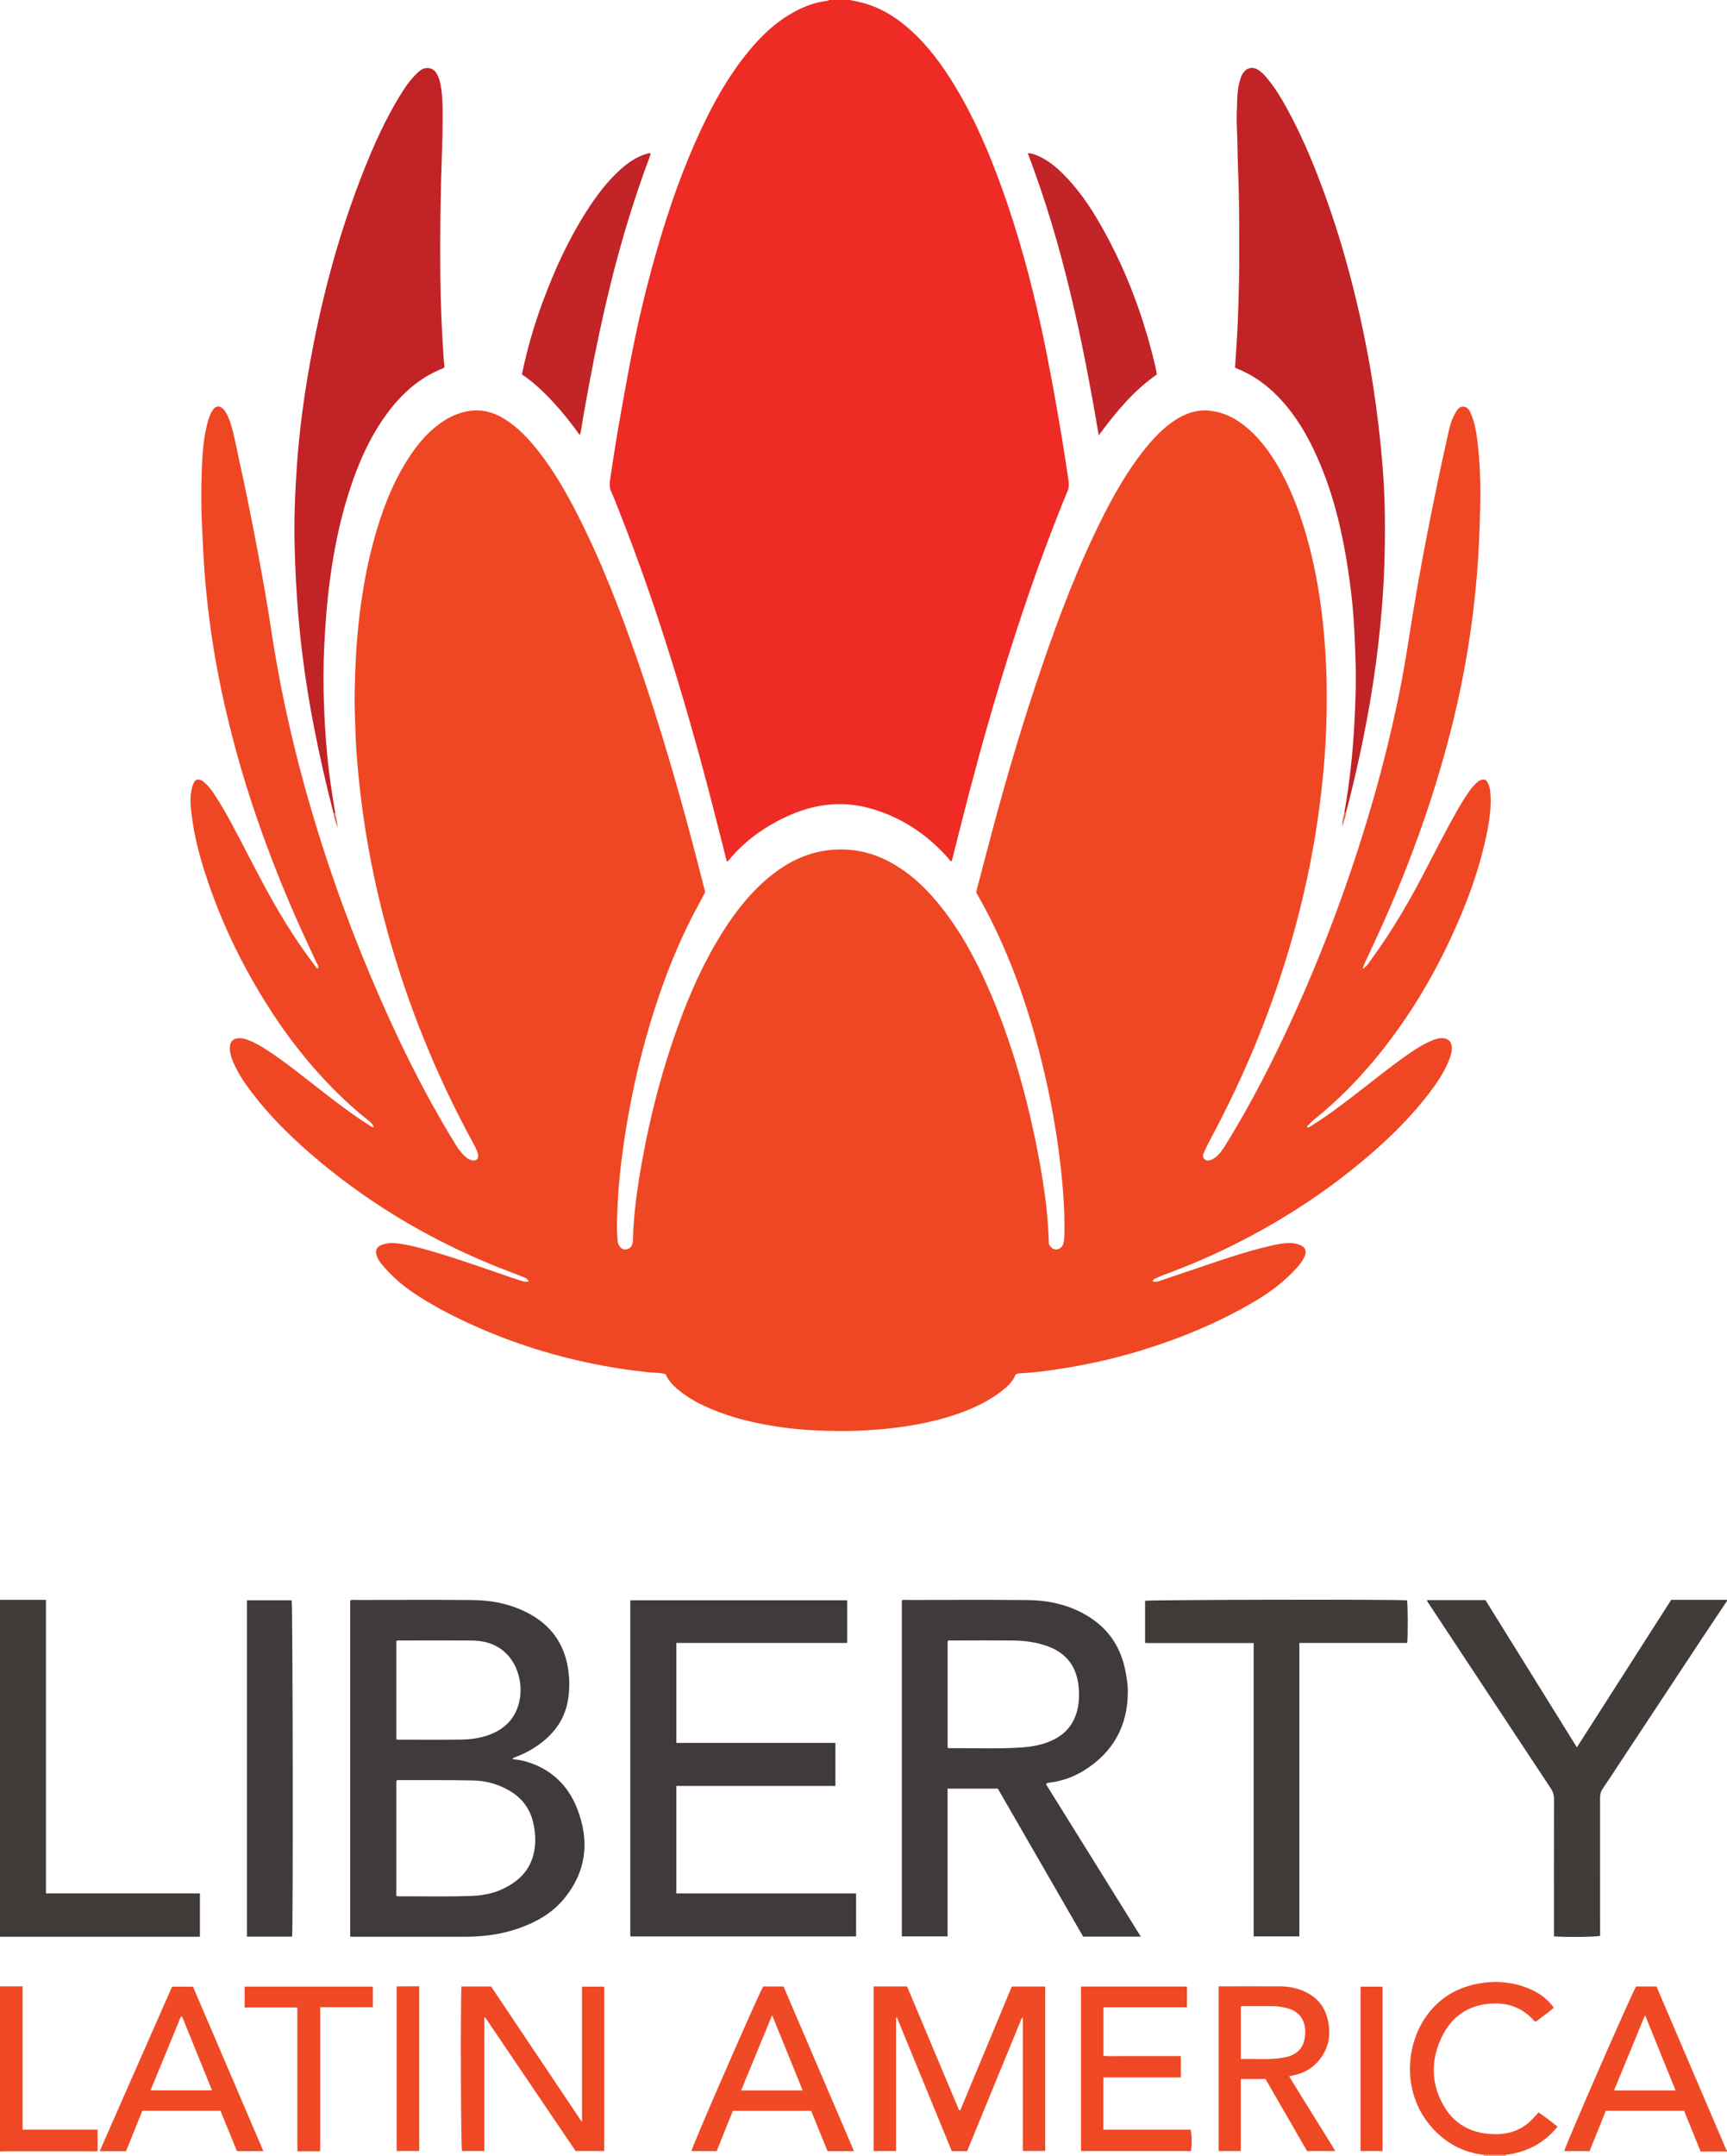 <?xml version="1.0" encoding="iso-8859-1"?>
<!-- Generator: Adobe Illustrator 27.0.0, SVG Export Plug-In . SVG Version: 6.00 Build 0)  -->
<svg version="1.1" id="Layer_1" xmlns="http://www.w3.org/2000/svg" xmlns:xlink="http://www.w3.org/1999/xlink" x="0px" y="0px"
	 viewBox="0 0 1569 1958" style="enable-background:new 0 0 1569 1958;" xml:space="preserve">
<g>
	<path style="fill:#EE2B25;" d="M772,0c3.701,0.793,7.434,1.463,11.099,2.399c15.806,4.038,29.387,12.202,41.635,22.753
		c17.742,15.283,31.352,33.923,43.338,53.829c17.205,28.572,30.302,59.062,41.623,90.345c15.167,41.908,26.829,84.82,36.322,128.338
		c6.978,31.991,12.673,64.223,18.143,96.5c2.417,14.261,4.586,28.556,6.661,42.867c0.429,2.957,0.374,5.834-0.847,8.779
		c-24.31,58.62-44.608,118.653-62.895,179.386c-12.734,42.29-24.243,84.917-35.033,127.741c-2.434,9.66-4.873,19.318-7.324,29.035
		c-1.958,0.096-2.387-1.59-3.291-2.605c-19.381-21.756-42.759-37.351-70.917-45.217c-26.122-7.297-51.411-3.869-75.756,7.413
		c-20.643,9.567-38.733,22.616-53.248,40.332c-0.192,0.235-0.57,0.317-1.158,0.628c-3.062-12.048-6.128-24.009-9.139-35.983
		c-10.449-41.551-21.785-82.856-34.133-123.884c-16.509-54.854-34.842-109.076-56.093-162.29c-1.784-4.467-3.419-9.009-5.48-13.346
		c-1.584-3.334-1.869-6.667-1.366-10.186c3.104-21.718,6.617-43.367,10.488-64.964c3.547-19.788,7.134-39.564,11.146-59.265
		c6.067-29.791,13.391-59.258,21.882-88.452c10.634-36.559,23.236-72.383,39.405-106.886c11.529-24.602,24.807-48.178,41.986-69.368
		c12.801-15.789,27.347-29.565,45.712-38.796c8.367-4.205,17.145-7.197,26.497-8.302c0.68-0.08,1.303-0.227,1.742-0.804
		C759.333,0,765.667,0,772,0z"/>
	<path style="fill:#413B3A;" d="M1569,1454c-7.376,11.044-14.797,22.059-22.121,33.137c-24.855,37.592-49.677,75.205-74.511,112.811
		c-5.406,8.185-10.716,16.436-16.27,24.519c-1.802,2.623-2.429,5.253-2.424,8.365c0.066,40.328,0.043,80.657,0.043,120.986
		c0,1.482,0,2.964,0,4.388c-3.818,1.002-31.935,1.301-41.938,0.443c0-1.678,0-3.444,0-5.21c0-39.829-0.04-79.657,0.066-119.486
		c0.01-3.689-0.95-6.687-2.97-9.739c-36.895-55.745-73.708-111.544-110.531-167.336c-0.722-1.094-1.734-2.058-1.769-3.646
		c17.471,0,34.935,0,52.975,0c27.502,44.285,55.165,88.829,83.057,133.74c28.625-44.742,57.016-89.117,85.715-133.974
		c16.759,0,33.719,0,50.678,0C1569,1453.333,1569,1453.667,1569,1454z"/>
	<path style="fill:#403A39;" d="M0,1453c13.788,0,27.576,0,41.759,0c0,89.049,0,177.603,0,266.629c46.785,0,93.176,0,139.854,0
		c0,13.215,0,25.963,0,39.371c-60.492,0-121.052,0-181.613,0C0,1657,0,1555,0,1453z"/>
	<path style="fill:#F04925;" d="M1569,1954c-7.961,0-15.921,0-23.985,0c-5.094-12.532-10.021-24.654-15.008-36.923
		c-23.699,0-47.293,0-71.128,0c-4.887,12.158-9.763,24.291-14.691,36.549c-7.807,0-15.412,0-23.025,0
		c0.403-3.752,59.073-138.231,65.217-149.49c6.053,0,12.183,0,18.527,0c4.389,10.247,8.768,20.451,13.133,30.662
		c16.75,39.189,33.495,78.381,50.259,117.565c0.113,0.264,0.462,0.427,0.701,0.636C1569,1953.333,1569,1953.667,1569,1954z
		 M1494.55,1830.183c-9.619,23.346-18.819,45.676-28.2,68.448c18.945,0,37.173,0,55.963,0
		C1513.106,1875.933,1504.032,1853.56,1494.55,1830.183z"/>
	<path style="fill:#EF4824;" d="M0,1804c6.654,0,13.309,0,20.514,0c0,43.4,0,86.588,0,130.194c22.95,0,45.353,0,68.121,0
		c0,6.62,0,12.837,0,19.241c-1.576,0.904-3.442,0.389-5.203,0.392c-25.982,0.042-51.964,0.026-77.945,0.035
		c-1.829,0.001-3.658,0.09-5.487,0.138C0,1904,0,1854,0,1804z"/>
	<path style="fill:#F7946D;" d="M1348,1958c-0.009-0.326-0.017-0.651-0.026-0.977c6.696,0.011,13.391,0.023,20.087,0.034
		c-0.221,0.301-0.242,0.616-0.061,0.943C1361.333,1958,1354.667,1958,1348,1958z"/>
	<path style="fill:#EF4724;" d="M1239.158,879.163c3.489-2.454,5.447-6.196,7.875-9.515c17.813-24.351,32.92-50.349,46.845-77.072
		c9.981-19.155,19.722-38.441,30.417-57.218c3.542-6.22,7.276-12.32,11.565-18.067c1.902-2.549,3.962-4.94,6.411-6.968
		c2.121-1.756,4.424-2.988,7.473-1.972c3.221,3.398,3.976,7.801,4.316,12.302c0.833,11.035-0.486,21.917-2.568,32.726
		c-6.829,35.456-19.406,68.969-34.745,101.492c-17.018,36.085-37.69,69.952-62.665,101.125
		c-17.967,22.426-37.85,42.959-60.32,60.932c-1.426,1.141-2.731,2.446-4.009,3.755c-0.906,0.927-2.088,1.645-2.591,3.145
		c2.126,0.514,3.495-0.953,4.957-1.851c12.36-7.59,23.903-16.343,35.424-25.119c16.818-12.81,33.13-26.284,50.451-38.432
		c6.95-4.874,14.048-9.522,21.857-12.934c3.508-1.533,7.12-2.802,11.063-2.584c4.994,0.277,7.921,3.272,8.087,8.278
		c0.141,4.26-1.134,8.205-2.699,12.076c-4.535,11.212-11.319,21.068-18.642,30.572c-15.719,20.4-33.933,38.415-53.399,55.179
		c-37.634,32.411-78.939,59.311-123.329,81.509c-20.668,10.335-41.916,19.339-63.6,27.322c-2.487,0.915-4.901,2.031-7.331,3.094
		c-1.22,0.534-2.308,1.249-2.881,2.777c2.523,0.843,4.701,0.182,6.887-0.557c12.572-4.256,25.15-8.496,37.723-12.75
		c20.593-6.968,41.165-14.019,62.383-18.908c5.984-1.379,12.015-2.643,18.24-2.535c2.713,0.047,5.305,0.575,7.815,1.435
		c5.782,1.982,7.347,5.686,4.79,11.344c-1.659,3.672-4.177,6.786-6.865,9.765c-10.576,11.723-22.905,21.245-36.423,29.332
		c-33.553,20.074-69.38,34.867-106.717,46.188c-24.685,7.485-49.827,12.96-75.327,16.715c-10.521,1.549-21.088,2.944-31.737,3.471
		c-1.638,0.081-3.358-0.027-5.072,0.984c-2.896,7.216-8.671,12.208-14.862,16.742c-14.117,10.339-30.047,16.957-46.658,21.973
		c-20.603,6.222-41.733,9.562-63.173,11.355c-11.624,0.972-23.282,1.464-34.884,1.394c-17.94-0.109-35.893-0.921-53.73-3.481
		c-22.295-3.201-44.096-8.128-64.821-17.139c-11.951-5.196-23.298-11.4-32.722-20.645c-3.003-2.946-5.56-6.167-7.163-10.326
		c-5.079-1.489-10.462-1.211-15.702-1.754c-17.881-1.852-35.602-4.611-53.184-8.3c-38.49-8.076-75.651-20.199-111.327-36.791
		c-17.203-8.001-33.945-16.853-49.656-27.539c-10.098-6.868-19.165-14.921-27.086-24.235c-2.051-2.412-3.976-4.906-5.2-7.881
		c-2.307-5.611-0.672-9.43,5.07-11.297c4.674-1.52,9.473-1.599,14.322-0.898c12.542,1.813,24.69,5.257,36.772,8.928
		c22.395,6.806,44.442,14.658,66.57,22.267c2.981,1.025,6.009,1.914,9.003,2.901c1.898,0.626,3.781,0.853,6.117,0.258
		c-1.661-3.078-4.537-3.698-7.022-4.693c-9.242-3.699-18.614-7.078-27.809-10.887c-60.093-24.891-115.029-58.205-164.204-100.877
		c-19.164-16.63-37.029-34.517-52.449-54.729c-6.767-8.87-13.001-18.088-17.348-28.452c-1.821-4.342-3.131-8.755-2.829-13.539
		c0.273-4.319,2.809-7.081,7.094-7.577c3.227-0.373,6.283,0.351,9.271,1.478c6.735,2.54,12.863,6.216,18.831,10.168
		c16.817,11.139,32.394,23.935,48.337,36.241c13.31,10.273,26.613,20.556,40.787,29.636c2.047,1.311,3.96,2.962,6.602,3.477
		c-1.497-3.222-2.112-3.977-6.162-7.215c-9.37-7.49-18.326-15.459-26.861-23.872c-25.617-25.252-47.515-53.475-66.438-84.021
		c-22.313-36.018-40.354-74.047-53.477-114.372c-5.561-17.089-10.112-34.432-12.457-52.262c-1.059-8.054-2.069-16.197-0.449-24.361
		c0.718-3.62,1.438-7.166,4.324-9.649c3.545-0.837,5.941,0.981,8.178,3.022c3.845,3.509,6.766,7.774,9.576,12.11
		c9.691,14.949,17.721,30.829,25.955,46.587c14.242,27.256,28.222,54.654,45.241,80.345c6.067,9.159,12.354,18.163,19.003,26.911
		c0.688,0.906,1.233,2.002,2.65,2.514c0.943-2.361-0.655-4.079-1.495-5.85c-7.113-15.004-14.056-30.082-20.67-45.314
		c-23.789-54.779-43.602-110.918-58.029-168.914c-7.025-28.237-12.758-56.72-16.865-85.534c-2.63-18.452-4.711-36.951-6.05-55.546
		c-0.956-13.278-1.518-26.568-2.189-39.858c-0.84-16.652-0.85-33.308-0.289-49.94c0.527-15.599,1.409-31.239,5.704-46.413
		c0.953-3.368,2.139-6.662,4.073-9.592c3.084-4.672,6.986-4.813,10.521-0.435c2.541,3.148,4.114,6.824,5.387,10.615
		c3.659,10.895,5.539,22.227,7.996,33.41c6.383,29.051,12.281,58.206,17.723,87.447c4.135,22.219,8.126,44.468,11.483,66.824
		c7.236,48.181,17.416,95.731,30.377,142.701c16.411,59.472,36.667,117.607,60.677,174.417
		c22.337,52.851,47.371,104.363,77.643,153.209c2.218,3.58,4.867,6.739,7.918,9.599c1.739,1.631,3.8,2.769,6.079,3.305
		c3.987,0.937,6.387-1.679,5.39-5.695c-0.973-3.918-2.991-7.38-4.888-10.874c-30.379-55.938-54.738-114.382-72.827-175.413
		c-10.017-33.798-17.933-68.086-23.687-102.886c-3.883-23.482-6.709-47.08-8.604-70.785c-0.941-11.767-1.337-23.582-1.701-35.394
		c-0.236-7.654-0.471-15.305-0.344-22.954c0.353-21.128,1.317-42.215,3.556-63.252c2.661-25.006,6.858-49.714,13.357-74
		c7.026-26.254,16.357-51.602,30.909-74.748c8.027-12.767,17.392-24.376,29.765-33.302c7.949-5.734,16.648-9.762,26.327-11.256
		c11.676-1.802,22.415,1.069,32.372,7.315c12.767,8.009,22.734,18.889,31.83,30.686c13.154,17.059,23.899,35.612,33.695,54.731
		c22.391,43.699,39.928,89.414,55.908,135.751c19.812,57.448,36.727,115.769,52.068,174.555c2.974,11.397,5.852,22.82,8.721,34.021
		c-4.595,8.647-9.207,16.922-13.449,25.382c-17.632,35.165-30.764,72.029-41.195,109.901c-6.888,25.009-12.431,50.326-16.708,75.896
		c-3.402,20.338-6.091,40.781-7.563,61.382c-0.7,9.796-0.982,19.596-1.317,29.396c-0.164,4.804,0.4,9.633,0.636,14.45
		c0.016,0.333,0.027,0.669,0.08,0.996c0.683,4.205,3.686,7.194,7.11,7.085c3.785-0.121,6.606-3.333,6.706-7.883
		c0.555-25.186,4.278-49.99,8.777-74.718c7.448-40.937,18.022-81.031,32.158-120.166c10.857-30.058,23.832-59.132,41.001-86.191
		c11.746-18.513,25.192-35.596,42.265-49.576c15.354-12.573,32.494-21.463,52.35-24.001c20.013-2.558,39.072,0.938,56.92,10.587
		c19.112,10.333,34.268,25.121,47.522,42.048c18.387,23.482,32.147,49.641,43.822,76.923c18.1,42.294,30.884,86.245,40.346,131.221
		c3.903,18.555,7.112,37.219,9.639,55.998c1.687,12.536,2.439,25.166,3.064,37.797c0.074,1.486-0.131,3.004,0.808,4.339
		c1.519,2.16,3.453,3.662,6.201,3.569c2.629-0.09,5.335-2.378,6.137-5.14c0.891-3.066,0.926-6.251,0.989-9.411
		c0.367-18.499-0.825-36.905-2.77-55.304c-3.659-34.614-9.861-68.761-18.255-102.51c-11.866-47.708-27.967-93.869-51.07-137.411
		c-2.564-4.833-5.302-9.574-8.086-14.587c5.039-19.18,10.019-38.461,15.173-57.696c13.15-49.076,27.609-97.764,44.041-145.846
		c16.064-47.003,33.643-93.409,56.088-137.814c10.818-21.402,22.726-42.165,37.753-60.977c7.618-9.537,15.94-18.361,26.036-25.348
		c10.152-7.026,21.189-11.132,33.751-9.676c10.837,1.256,20.444,5.623,29.099,12.137c12.704,9.561,22.374,21.768,30.531,35.279
		c12.547,20.783,21.06,43.245,27.739,66.474c6.535,22.729,10.816,45.92,13.781,69.344c1.608,12.7,2.643,25.469,3.436,38.266
		c1.434,23.133,1.419,46.268,0.545,69.395c-0.71,18.778-2.352,37.501-4.493,56.189c-4.113,35.894-10.647,71.34-19.455,106.347
		c-14.179,56.359-33.724,110.825-58.562,163.385c-7.598,16.078-15.637,31.926-24.052,47.589c-1.648,3.067-3.019,6.284-4.49,9.445
		c-0.977,2.1-1.312,4.213,0.654,5.94c1.859,1.633,3.956,1.38,6.085,0.467c2.015-0.864,3.796-2.047,5.377-3.561
		c3.033-2.902,5.413-6.288,7.614-9.846c23.208-37.513,43.202-76.723,61.487-116.82c26.137-57.317,48.238-116.171,66.577-176.433
		c11.998-39.424,22.141-79.326,30.249-119.732c4.48-22.328,7.841-44.852,11.451-67.334c4.03-25.095,8.656-50.091,13.496-75.05
		c5.979-30.827,12.449-61.545,19.255-92.196c1.261-5.681,2.871-11.281,5.749-16.392c1.793-3.185,3.63-6.92,7.926-6.667
		c4.309,0.254,5.721,4.281,7.125,7.579c2.948,6.925,4.254,14.317,5.217,21.74c2.682,20.682,3.262,41.486,2.786,62.292
		c-0.464,20.283-1.289,40.57-2.943,60.798c-3.609,44.142-10.603,87.757-21.04,130.803c-16.01,66.025-38.736,129.721-66.73,191.574
		c-4.654,10.283-9.465,20.496-14.237,30.725c-0.569,1.22-1.163,2.404-1.271,3.767c-0.331,0.338-0.592,0.824-0.202,1.133
		C1238.845,880.096,1239,879.528,1239.158,879.163z"/>
	<path style="fill:#C22326;" d="M303.121,738.934c-6.967-26.515-12.949-53.25-18.169-80.164c-3.832-19.758-7.049-39.611-9.62-59.564
		c-1.807-14.023-3.304-28.085-4.469-42.184c-1.617-19.576-2.586-39.167-3.14-58.807c-0.719-25.491,0.247-50.891,2.078-76.298
		c2.035-28.229,5.597-56.276,10.395-84.139c10.852-63.012,27.011-124.602,50.751-184.074c9.124-22.858,19.211-45.268,32.09-66.313
		c4.699-7.679,9.676-15.171,16.332-21.358c2.327-2.163,4.739-4.073,8.216-4.244c4.385-0.216,7.317,1.782,9.348,5.401
		c2.401,4.279,3.302,9.024,3.984,13.802c1.393,9.761,1.269,19.598,1.222,29.419c-0.041,8.493-0.217,16.988-0.533,25.475
		c-1.406,37.783-1.892,75.579-1.583,113.383c0.212,25.962,1.376,51.892,3.148,77.793c0.146,2.14,0.456,4.268,0.686,6.368
		c-0.52,0.427-0.844,0.854-1.27,1.022c-21.638,8.502-38.062,23.412-51.536,41.934c-15.627,21.481-26.006,45.511-34.031,70.642
		c-8.263,25.876-13.67,52.382-17.237,79.298c-2.69,20.303-4.299,40.674-5.231,61.13c-0.767,16.822-0.876,33.644-0.286,50.442
		c0.98,27.93,3.092,55.79,7.538,83.422c0.95,5.906,1.878,11.816,2.816,17.725C304.119,739.006,303.62,738.97,303.121,738.934z"/>
	<path style="fill:#C22326;" d="M1221.336,738.046c2.933-16.375,5.14-32.85,6.77-49.403c1.793-18.216,2.74-36.474,3.374-54.772
		c0.716-20.654,0.011-41.243-1.09-61.847c-0.826-15.46-2.281-30.862-4.432-46.182c-5.82-41.464-15.044-82.007-33.612-119.898
		c-8.767-17.892-19.513-34.409-33.935-48.384c-9.915-9.607-21.032-17.292-33.822-22.526c-0.762-0.312-1.501-0.679-2.536-1.15
		c0.433-6.579,0.866-13.183,1.301-19.788c0.854-12.946,1.379-25.905,1.81-38.872c0.83-24.976,0.764-49.959,0.62-74.939
		c-0.092-15.978-0.346-31.966-1.049-47.926c-0.528-11.98-0.353-23.975-1.015-35.932c-0.499-9.007,0.1-17.948,0.319-26.914
		c0.151-6.161,1.059-12.247,2.946-18.155c0.665-2.081,1.55-4.044,2.904-5.759c3.309-4.194,8.302-5.116,12.89-2.324
		c3.755,2.286,6.608,5.553,9.344,8.924c6.954,8.565,12.571,18.001,17.814,27.659c14.938,27.521,26.577,56.475,36.908,85.97
		c9.061,25.87,16.746,52.158,23.345,78.764c6.884,27.755,12.599,55.738,17.029,83.996c3.968,25.315,6.953,50.727,8.97,76.272
		c2.415,30.591,2.46,61.211,1.368,91.833c-0.853,23.942-2.924,47.817-5.742,71.608c-4.206,35.513-10.453,70.685-18.252,105.582
		c-3.296,14.748-6.811,29.444-10.668,44.056C1222.375,737.976,1221.856,738.011,1221.336,738.046z"/>
	<path style="fill:#403B3A;" d="M318.169,1758.855c0-102.08,0-203.658,0-305.181c1.513-1.027,3.05-0.552,4.486-0.553
		c35.486-0.032,70.974-0.233,106.457,0.063c17.778,0.148,35.029,3.61,50.914,12.001c20.288,10.716,32.512,27.402,36.062,50.216
		c1.625,10.443,1.575,20.886-0.584,31.243c-3.443,16.52-13.131,28.776-26.622,38.352c-5.848,4.151-12.125,7.497-18.807,10.114
		c-1.506,0.59-3.228,0.835-4.703,2.509c4.033,0.512,7.824,0.927,11.502,1.958c22.711,6.365,38.591,20.802,47.207,42.372
		c11.808,29.561,8.96,57.684-11.831,82.749c-10.561,12.732-24.523,20.723-39.931,26.26c-16.292,5.855-33.181,8.069-50.431,8.052
		c-33.82-0.034-67.64-0.009-101.46-0.014C319.788,1758.995,319.15,1758.918,318.169,1758.855z M360.047,1721.91
		c0.754,0.188,1.063,0.333,1.371,0.332c22.307-0.042,44.622,0.489,66.918-0.319c9.466-0.343,18.836-1.97,27.576-5.957
		c13.914-6.347,24.617-15.857,28.629-31.167c2.609-9.958,2.149-20.066-0.274-30.096c-3.113-12.885-10.708-22.285-22.098-28.748
		c-10.01-5.68-20.932-8.692-32.317-8.915c-22.635-0.442-45.282-0.247-67.925-0.307c-0.639-0.002-1.342-0.074-1.88,0.905
		C360.047,1652.121,360.047,1686.871,360.047,1721.91z M360.038,1579.833c1.001,0.072,1.638,0.157,2.275,0.157
		c18.821,0.008,37.644,0.187,56.461-0.07c9.132-0.125,18.208-1.335,26.821-4.747c13.766-5.454,22.877-15.11,26.158-29.705
		c1.503-6.686,1.624-13.533,0.233-20.297c-2.175-10.572-6.941-19.72-15.555-26.478c-8.194-6.429-17.859-8.681-28.021-8.746
		c-21.651-0.141-43.304-0.05-64.956-0.022c-1.1,0.001-2.336-0.436-3.416,0.69C360.038,1520.111,360.038,1549.722,360.038,1579.833z"
		/>
	<path style="fill:#403B3A;" d="M906.527,1624.425c-15.323,0-30.27,0-45.656,0c0,44.775,0,89.349,0,134.249
		c-14.011,0-27.592,0-41.524,0c0-101.511,0-203.23,0-305.096c0.99-0.967,2.397-0.456,3.657-0.457
		c36.663-0.031,73.329-0.25,109.99,0.069c18.636,0.162,36.594,3.827,53.064,13.26c19.132,10.957,31.099,27.079,35.841,48.598
		c1.577,7.158,2.776,14.411,2.749,21.715c-0.115,30.907-13.383,54.662-39.57,71.073c-9.835,6.163-20.596,9.937-32.171,11.267
		c-0.793,0.091-1.696,0.016-2.518,1.464c28.491,45.794,57.143,91.847,86.038,138.291c-17.783,0-34.922,0-52.364,0
		C958.302,1714.19,932.497,1669.45,906.527,1624.425z M860.931,1587.285c0.653,0.197,1.115,0.461,1.575,0.456
		c22.478-0.234,44.981,0.908,67.427-0.822c8.609-0.663,17.091-2.377,25.109-5.901c12.392-5.446,20.387-14.632,23.662-27.76
		c1.832-7.344,1.955-14.902,1.13-22.351c-1.881-16.99-10.602-29.009-26.781-35.286c-10.535-4.087-21.551-5.549-32.724-5.667
		c-18.495-0.194-36.994-0.062-55.491-0.031c-1.279,0.002-2.668-0.43-3.907,0.593
		C860.931,1522.737,860.931,1554.999,860.931,1587.285z"/>
	<path style="fill:#403B3A;" d="M777.769,1719.664c0,13.498,0,26.113,0,39.033c-68.369,0-136.604,0-205.162,0
		c0-101.601,0-203.302,0-305.302c65.628,0,131.186,0,197.07,0c0,12.659,0,25.394,0,38.74c-51.564,0-103.239,0-155.183,0
		c0,30.51,0,60.413,0,90.783c48.143,0,96.198,0,144.489,0c0,13.187,0,25.907,0,39.088c-48.21,0-96.271,0-144.528,0
		c0,32.697,0,64.933,0,97.657C668.912,1719.664,723.139,1719.664,777.769,1719.664z"/>
	<path style="fill:#403A39;" d="M1138.969,1492.213c-33.319,0-65.88,0-98.653,0c0-13.11,0-25.724,0-38.354
		c3.416-0.968,229.021-1.367,238-0.406c0.735,3.814,0.89,31.865,0.156,38.689c-32.498,0-65.055,0-97.996,0
		c0,89.07,0,177.638,0,266.532c-13.951,0-27.52,0-41.507,0C1138.969,1670.164,1138.969,1581.616,1138.969,1492.213z"/>
	<path style="fill:#413C3B;" d="M265.369,1758.884c-13.742,0-27.216,0-41.032,0c0-101.727,0-203.436,0-305.468
		c13.447,0,27.028,0,40.645,0C265.967,1456.924,266.409,1746.943,265.369,1758.884z"/>
	<path style="fill:#F04925;" d="M793.661,1804.106c10.182,0,19.999,0,30.415,0c15.703,37.351,31.479,74.875,47.255,112.4
		c0.383-0.007,0.766-0.015,1.148-0.022c15.59-37.448,31.18-74.897,46.743-112.282c10.271,0,20.214,0,30.395,0
		c0,49.796,0,99.386,0,149.317c-6.604,0-13.18,0-20.369,0c0-40.213,0-80.528,0-120.843c-0.279-0.03-0.557-0.06-0.836-0.09
		c-16.573,40.336-33.146,80.672-49.754,121.094c-4.642,0-9.099,0-13.944,0c-16.62-40.458-33.247-80.937-49.875-121.415
		c-0.262,0.049-0.523,0.098-0.785,0.147c0,40.311,0,80.623,0,121.189c-6.984,0-13.544,0-20.394,0
		C793.661,1903.771,793.661,1854.181,793.661,1804.106z"/>
	<path style="fill:#C22427;" d="M1051.021,340.077c-21.416,14.875-37.343,34.472-52.82,55.335
		c-14.709-87.449-32.8-173.343-64.441-256.174c3.442-0.272,6.144,1.014,8.817,2.139c8.729,3.676,15.994,9.468,22.686,16.045
		c14.138,13.896,25.128,30.133,34.891,47.246c22.968,40.26,38.987,83.218,49.523,128.283
		C1050.203,335.204,1050.54,337.502,1051.021,340.077z"/>
	<path style="fill:#C22427;" d="M526.756,395.176c-7.818-10.878-15.662-20.783-24.27-30.06
		c-8.606-9.274-17.736-17.976-28.321-25.054c4.702-22.97,11.168-45.065,19.201-66.705c10.484-28.242,22.977-55.525,39.183-80.998
		c8.871-13.944,18.652-27.18,31.008-38.297c7.229-6.503,15.128-11.955,24.671-14.586c0.789-0.217,1.559-0.536,2.51-0.21
		c0.763,1.134-0.118,2.09-0.493,3.096c-14.199,38.147-26.041,77.02-35.751,116.541c-7.053,28.704-13.209,57.603-18.605,86.666
		c-2.85,15.351-5.747,30.692-8.143,46.123C527.594,392.666,527.21,393.603,526.756,395.176z"/>
	<path style="fill:#EF4824;" d="M419.277,1804.146c9.114,0,17.906,0,26.887,0c27.312,40.744,54.615,81.475,82.581,123.197
		c0-41.726,0-82.23,0-123.039c6.868,0,13.423,0,20.193,0c0,49.724,0,99.318,0,149.232c-8.461,0-16.89,0-26.021,0
		c-27.175-40.141-54.65-80.724-82.125-121.308c-0.25,0.052-0.501,0.104-0.751,0.155c0,40.282,0,80.564,0,121.157
		c-7.09,0-13.679,0-20.318,0C418.718,1949.939,418.257,1818.519,419.277,1804.146z"/>
	<path style="fill:#EF4824;" d="M1127.253,1953.61c-6.959,0-13.374,0-20.098,0c0-49.696,0-99.283,0-149.141
		c0.663-0.891,1.927-0.45,3.028-0.452c17.664-0.026,35.328-0.094,52.991,0.015c8.399,0.052,16.437,1.78,24.02,5.66
		c11.433,5.85,17.641,15.287,19.711,27.706c1.484,8.905,0.861,17.604-3.326,25.748c-6.171,12.002-15.957,19.3-29.227,21.885
		c-0.797,0.155-1.59,0.333-3.18,0.667c13.83,22.869,28.043,45.015,41.99,67.895c-8.734,0-16.961,0-25.688,0
		c-12.464-21.585-25.081-43.437-37.772-65.415c-7.305,0-14.603,0-22.448,0C1127.253,1909.937,1127.253,1931.655,1127.253,1953.61z
		 M1127.3,1870.052c12.936-0.418,25.433,0.933,37.814-1.101c10.767-1.769,18.792-6.484,20.441-19.082
		c1.532-11.706-2.707-22.983-17.067-26.264c-4.223-0.965-8.468-1.634-12.818-1.615c-8.156,0.036-16.313-0.012-24.469,0.035
		c-1.265,0.007-2.662-0.474-3.902,0.681C1127.3,1838.22,1127.3,1853.809,1127.3,1870.052z"/>
	<path style="fill:#EF4824;" d="M982.115,1804.213c32.204,0,64.127,0,96.275,0c0,6.298,0,12.382,0,18.832
		c-25.334,0-50.438,0-75.889,0c0,14.758,0,29.155,0,44.088c5.657,0.532,11.423,0.167,17.166,0.229
		c5.999,0.065,11.999,0.015,17.998,0.015c5.833,0,11.666,0,17.499,0c5.803,0,11.606,0,17.694,0c0,6.606,0,12.821,0,19.374
		c-23.487,0-46.768,0-70.377,0c0,15.894,0,31.456,0,47.483c26.498,0,52.915,0,79.188,0c1.169,3.902,1.316,14.03,0.359,19.35
		c-33.183,0-66.415,0-99.913,0C982.115,1903.841,982.115,1854.246,982.115,1804.213z"/>
	<path style="fill:#F04925;" d="M114.514,1953.72c-8.141,0-15.619,0-23.931,0c21.893-50.041,43.869-99.543,65.765-149.419
		c6.164,0,12.412,0,18.99,0c21.248,49.637,42.524,99.34,63.949,149.392c-8.209,0-15.844,0-24.01,0
		c-4.917-12.04-9.911-24.27-14.952-36.613c-23.651,0-47.099,0-71.02,0C124.393,1929.249,119.399,1941.619,114.514,1953.72z
		 M165.532,1831.704c-0.404-0.047-0.809-0.093-1.213-0.14c-9.166,22.252-18.333,44.504-27.568,66.923c18.887,0,37.074,0,55.872,0
		C183.45,1875.873,174.491,1853.788,165.532,1831.704z"/>
	<path style="fill:#F04925;" d="M665.805,1917.1c-4.867,12.115-9.74,24.243-14.672,36.519c-7.764,0-15.366,0-22.975,0
		c0.305-3.562,59.768-139.893,65.193-149.489c5.899,0,11.875,0,18.486,0c21.205,49.531,42.511,99.299,64.021,149.542
		c-8.491,0-16.107,0-24.034,0c-4.939-12.147-9.869-24.272-14.869-36.572C713.278,1917.1,689.688,1917.1,665.805,1917.1z
		 M701.491,1830.179c-9.609,23.337-18.802,45.661-28.182,68.443c18.967,0,37.192,0,55.951,0
		C720.052,1875.929,710.972,1853.547,701.491,1830.179z"/>
	<path style="fill:#F04925;" d="M1368.061,1957.057c-6.696-0.011-13.391-0.022-20.087-0.034
		c-19.073-2.162-34.777-10.893-47.347-25.106c-28.603-32.344-23.972-80.716,0.857-107.88c12.298-13.455,27.768-20.719,45.725-23.173
		c14.52-1.984,28.545-0.343,42.035,5.284c8.878,3.704,16.577,9.094,22.409,17.314c-5.361,4.639-10.976,8.675-16.404,12.7
		c-0.581-0.239-0.968-0.278-1.153-0.492c-10.773-12.384-24.57-17.251-40.626-15.912c-20.336,1.697-34.99,12.25-43.656,30.401
		c-10.117,21.191-9.859,42.63,2.214,63.031c9.285,15.689,23.758,23.68,41.948,24.957c11.819,0.829,22.85-1.276,32.558-8.475
		c4.172-3.094,7.566-6.995,11.212-11.187c5.994,3.958,11.522,8.398,17.3,12.97
		C1402.816,1946.61,1386.984,1954.647,1368.061,1957.057z"/>
	<path style="fill:#F04925;" d="M290.921,1822.973c0,43.884,0,87.006,0,130.799c-6.817,0.179-13.4,0.046-20.692,0.089
		c-0.18-7.381-0.064-14.635-0.085-21.882c-0.021-7.165-0.005-14.33-0.005-21.494c0-7.331,0-14.663,0-21.994
		c0-7.165,0-14.33,0-21.494c0-7.331,0-14.663,0-21.994c0-7.123,0-14.247,0-21.789c-16.183,0-31.925,0-47.903,0
		c0-6.507,0-12.59,0-18.947c38.777,0,77.504,0,116.499,0c0,6.099,0,12.177,0,18.708
		C323.025,1822.973,307.298,1822.973,290.921,1822.973z"/>
	<path style="fill:#F04925;" d="M380.865,1803.976c0,50.175,0,99.728,0,149.581c-6.842,0-13.547,0-20.489,0
		c0-49.725,0-99.263,0-149.464C366.991,1803.878,373.706,1804.063,380.865,1803.976z"/>
	<path style="fill:#EF4724;" d="M1256.057,1953.576c-6.638,0-13.201,0-19.986,0c0-49.786,0-99.357,0-149.253
		c6.511,0,13.081,0,19.986,0C1256.057,1853.963,1256.057,1903.631,1256.057,1953.576z"/>
	<path style="fill:#D57860;" d="M1221.336,738.046c0.52-0.035,1.04-0.069,1.56-0.104c-0.183,4.688-2.581,8.813-3.506,13.339
		C1219.031,746.721,1220.263,742.394,1221.336,738.046z"/>
	<path style="fill:#D57860;" d="M303.121,738.934c0.499,0.036,0.998,0.072,1.497,0.109c1.283,4.235,1.904,8.578,2.186,12.991
		C305.403,747.7,303.483,743.532,303.121,738.934z"/>
</g>
</svg>
